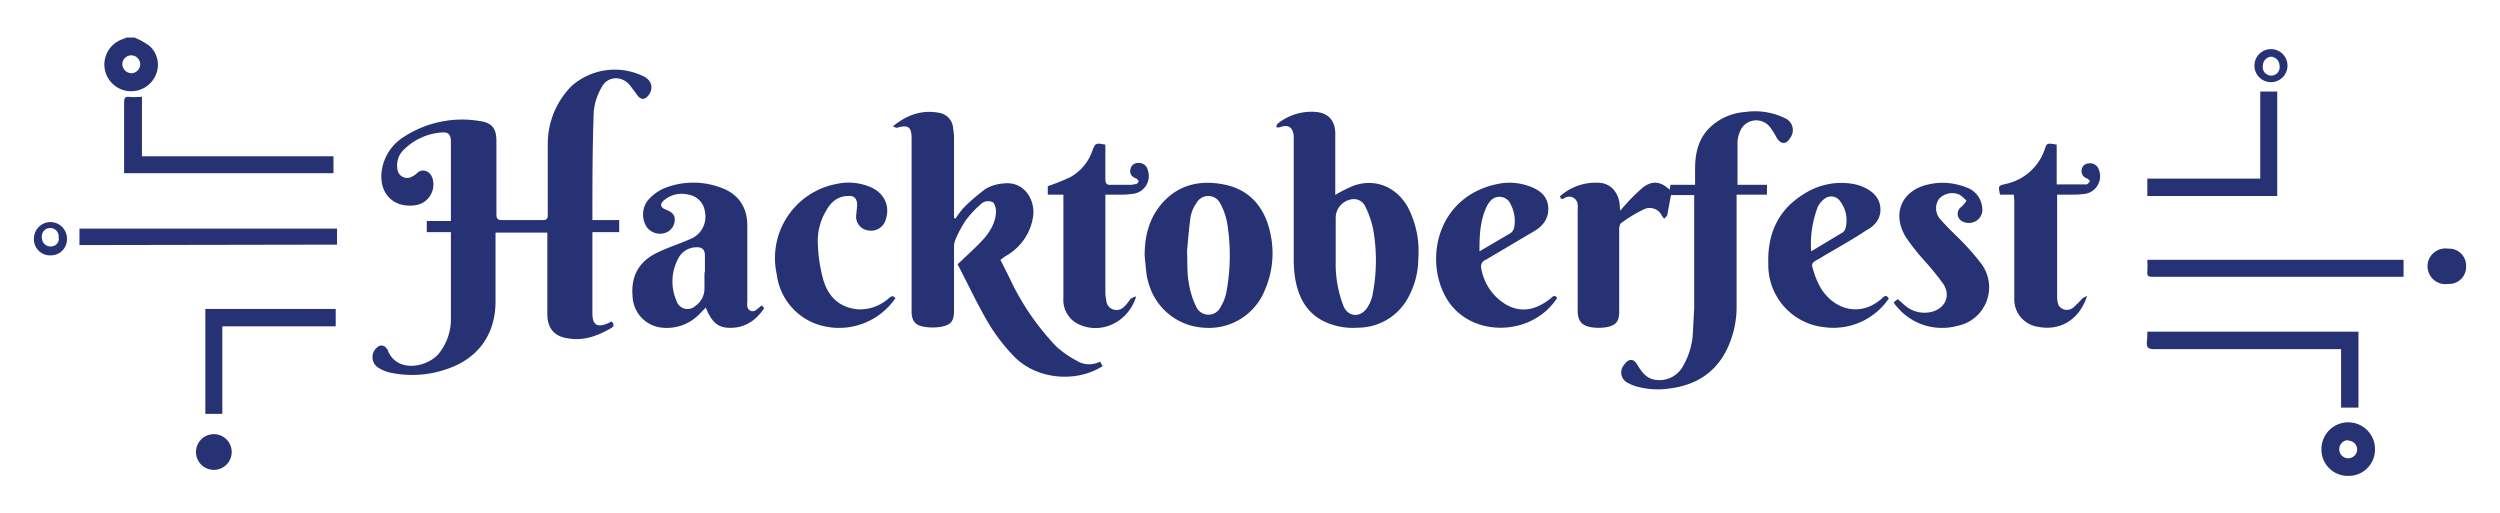 <svg id="Layer_1" data-name="Layer 1" xmlns="http://www.w3.org/2000/svg" viewBox="0 0 560 115"><defs><style>.cls-1{fill:#273274}</style></defs><title>hack titile big</title><path class="cls-1" d="M30.1 8.4a16.7 16.7 0 0 1 3.3 1.8 5.7 5.7 0 0 1 1.3 7A6 6 0 0 1 23.4 15a6 6 0 0 1 4-6.2l1-.4zm-.7 4a2 2 0 0 0-2 2 2.1 2.1 0 0 0 2 2 2 2 0 0 0 2-2 2 2 0 0 0-2-2zM137 72c.5.6.7 1-.1 1.5-3 1.7-6 2.9-9.6 2.3-3-.4-4.6-2.1-4.7-5.2V52.1H111v15.4c0 7.5-4 13-11.3 15.3a23.4 23.4 0 0 1-12.6.6 8.3 8.3 0 0 1-2.3-1 2.8 2.8 0 0 1-.3-4.6 1.3 1.3 0 0 1 2.1.3 1 1 0 0 1 .2.2c2 5.6 9.5 3.9 11.8.5A12.3 12.3 0 0 0 101 72V52h-5.4v-2.5h5.4V32c0-2-.5-2.5-2.4-2.3a13.3 13.3 0 0 0-8 3.7 4.8 4.8 0 0 0-1.6 4.3 2.2 2.2 0 0 0 3.4 1.8 3.8 3.8 0 0 0 1-.7c1.2-1.2 3-.5 3.5 1.2a4.7 4.7 0 0 1-4.1 6c-5 .6-8.2-3.1-7.2-8.3a10.7 10.7 0 0 1 4.8-7 23.9 23.9 0 0 1 17-3.6c2.9.4 3.8 1.7 3.8 4.6V48c0 1 .3 1.3 1.3 1.3h9c1 0 1.2-.3 1.2-1.2V32.3a18.4 18.4 0 0 1 5.3-13 14.6 14.6 0 0 1 15.5-2.5c1.3.5 2.6 1.4 2.4 3.1a3.1 3.1 0 0 1-1.2 2c-.8.6-1.6 0-2.1-.8l-1.5-2c-1.8-2.2-5-2.1-6.3.4A13.2 13.2 0 0 0 133 25c-.3 8-.3 16-.3 23.9a2.2 2.2 0 0 0 0 .4h6V52h-6v18.2c0 2.5 1 3.2 3.3 2.3zm252.2-30.6h6.6v2.2H389v24.9a21.8 21.8 0 0 1-2.4 10.2c-2.6 5-7 7.6-12.5 8.3a17.8 17.8 0 0 1-7.4-.4 9.2 9.2 0 0 1-2-.8 2.6 2.6 0 0 1-.8-4.2c.9-1.3 2-1.3 2.8 0s1.8 3 3.7 3.4a6 6 0 0 0 6.6-3 16.4 16.4 0 0 0 2.2-7.3l.3-5.7V43.7h-5.2l-.8 4.3c0 .4-.4.6-.7 1a4 4 0 0 1-.6-.8 3 3 0 0 0-4-1.3 31.6 31.6 0 0 0-5.1 3.1c-.3.2-.4 1-.4 1.4v18.4c0 2.2-.7 3.1-2.9 3.5a11.2 11.2 0 0 1-3.4 0c-2.2-.4-3-1.5-3-3.8V47.1a7.7 7.7 0 0 0 0-1.2 1.9 1.9 0 0 0-3-1.5c-.6.3-.6.3-1-.4a12 12 0 0 1 9.4-3c2.2.4 3.7 2.2 4 4.7l.1 1.5.8-.9A43.4 43.4 0 0 1 368 42c2.1-1.6 4-1.4 6 .5l.2-1.1h5.5v-3.6c0-3.6.8-7 3.6-9.5a12.6 12.6 0 0 1 7.5-3.2 15.4 15.4 0 0 1 9.1 1.4 2.9 2.9 0 0 1 1.1 4.4c-.9 1.5-2 1.5-3 0a16.4 16.4 0 0 0-1.5-2.4 3.9 3.9 0 0 0-6.8 1.1 6.3 6.3 0 0 0-.5 2.2v9.6zM214 49a23.6 23.6 0 0 1 1.8-2.4 41 41 0 0 1 5-4.3 9 9 0 0 1 4-1.2c4.6-.6 7.2 3.7 6.6 7.5a12.1 12.1 0 0 1-5.7 8.5l-.8.5-.8.6 2.1 4.2a56.6 56.6 0 0 0 10.4 15.2 21.5 21.5 0 0 0 4.6 3.2 5.2 5.2 0 0 0 5.2.2l.6 1c-5.9 3.8-14.7 3-19.7-2a41.5 41.5 0 0 1-6-7.8c-2.5-4.3-4.6-8.8-6.8-13 2-1.9 3.8-3.5 5.4-5.2s3.2-4 3.2-6.7c0-.7-.3-1.7-.7-2a2.5 2.5 0 0 0-2.3.1 22.7 22.7 0 0 0-3.8 4 26.8 26.8 0 0 0-2.3 4.3 4.2 4.2 0 0 0-.3 1.7v14.3c0 2.2-.7 3.1-2.9 3.5a11.5 11.5 0 0 1-3.8 0c-2-.3-2.8-1.4-2.8-3.4V31c0-2.6-.8-3.1-3.2-2.4-.2.1-.5-.1-1-.3 3.2-2.6 6.6-3.8 10.5-3a3.7 3.7 0 0 1 3 3.5 13.1 13.1 0 0 1 .2 1.7v18.3zm85.2-5.4a30.4 30.4 0 0 1 4-2c4.8-1.7 9.5.2 12.1 4.7a21.3 21.3 0 0 1 2.4 11.6 18.4 18.4 0 0 1-2.4 9 12.8 12.8 0 0 1-11.1 6.5 15 15 0 0 1-7.8-1.5c-3.9-2-5.6-5.5-6.3-9.6a28.4 28.4 0 0 1-.3-4.3V30.5c-.2-2-1.2-2.7-3.1-2a2 2 0 0 1-.8 0c0-.3.1-.6.3-.8a12 12 0 0 1 8.8-2.6c2.6.3 4.1 2 4.1 4.8v13.7zm0 11.1v4a25.9 25.9 0 0 0 1.8 10c1.2 2.5 4 2.4 5.4 0a8.3 8.3 0 0 0 1-2.4 40 40 0 0 0 .2-14.9 21.4 21.4 0 0 0-1.8-5.2 2.8 2.8 0 0 0-2.5-1.6 4.2 4.2 0 0 0-4.1 4.3v5.8zM170.6 68.4l.6.6c-2 3-4.7 4.7-8.4 4.4-2.2-.2-3.5-1.5-4.7-4.5l-1 1a10.2 10.2 0 0 1-8.8 3.5 7.3 7.3 0 0 1-6.6-7c-.4-4.4 1.3-7.7 5.3-9.7 2.4-1.2 5-2 7.5-3.1a5.4 5.4 0 0 0 3.4-6.2 4.4 4.4 0 0 0-3.7-3.8 6.1 6.1 0 0 0-5.5 1.3c-.9.8-.8 1.5.3 2 1.3.5 2.4 1.1 2.1 2.8a3.1 3.1 0 0 1-2.2 2.5 3.7 3.7 0 0 1-4-1.3 5.2 5.2 0 0 1 .2-6 10.3 10.3 0 0 1 3.6-2.7 17.6 17.6 0 0 1 12.7-.2c4 1.4 6 4.4 6 8.6v16.8a5.6 5.6 0 0 0 0 1.2 1.2 1.2 0 0 0 2 .8 11.4 11.4 0 0 0 1.2-1zM157.9 61v-3.8c0-1.2-.6-1.9-1.9-1.8a4.5 4.5 0 0 0-3.9 2.2 10.8 10.8 0 0 0-.6 9.7 2.6 2.6 0 0 0 4.3 1.2 4.7 4.7 0 0 0 2-4V61zm98.5-3.8c0-4.1.9-8 3.6-11.3 3.8-4.6 8.9-5.7 14.5-4.5s8.8 5.2 10 10.6a20.6 20.6 0 0 1-1.1 12.8 13.5 13.5 0 0 1-13.8 8.6 13.6 13.6 0 0 1-12.2-9.6 15 15 0 0 1-.6-2.5l-.4-4zm9.5-1c.1 3 0 5.2.4 7.2a17.8 17.8 0 0 0 1.7 5.4 3 3 0 0 0 5.4 0 10.3 10.3 0 0 0 1.3-3.3 45 45 0 0 0 .3-14.8 14.6 14.6 0 0 0-1.7-5.2 3 3 0 0 0-5.3 0 7.7 7.7 0 0 0-1.3 3c-.4 2.8-.6 5.7-.8 7.7zm82.8 10.7c-5.8 8.7-19.6 8.7-24.7-.1-5-8.5-2.2-22.8 11.5-25.6a13 13 0 0 1 7.3.6c2.1.8 3.8 2.1 4 4.5s-1 4.2-3 5.4l-11 6.5a1.6 1.6 0 0 0-1 1.9A11.7 11.7 0 0 0 337 68c3.3 2.1 6.8 1.7 10.4-1.2.5-.5 1-.8 1.4 0zm-17.3-10.6l7-4.1a2.1 2.1 0 0 0 .8-1.4 7.9 7.9 0 0 0-.8-5 2.7 2.7 0 0 0-4.7-.6 6.1 6.1 0 0 0-1 1.8c-1.2 2.9-1.3 6-1.3 9.3zM423 67a15 15 0 0 1-14.3 6.3A14 14 0 0 1 396.1 59c-.2-6.6 2.2-12 7.9-15.5a15.4 15.4 0 0 1 11.6-2.2 9.3 9.3 0 0 1 1.8.6c2 .9 3.6 2.3 3.8 4.6s-1.1 4-3 5c-3 2-6.2 3.8-9.3 5.6l-1.3.8c-1.8 1-2 1-1.3 3a16.4 16.4 0 0 0 1.6 3.7c3 4.8 8.8 6.5 13.6 2.3.4-.4 1-1.1 1.6 0zm-17.3-10.7l7-4.2a1.7 1.7 0 0 0 .7-1 7 7 0 0 0-1.2-6 2.4 2.4 0 0 0-3.6-.5 5.2 5.2 0 0 0-1.4 1.7 23.3 23.3 0 0 0-1.5 10zm45.4-12.7H448c-.4-2-.4-2 1.3-2.4a11.8 11.8 0 0 0 8.8-8c.4-1.1.5-1.2 2.6-.8v8.9h6.7c.3 0 .5-.5.8-.7l-.6-.6a1.7 1.7 0 0 1-1.3-2 1.6 1.6 0 0 1 1.6-1.4 2 2 0 0 1 2.2 1.3 4 4 0 0 1-2.9 5.5 21.6 21.6 0 0 1-3 .2h-3.4v22.9a4.4 4.4 0 0 0 .4 2 2.2 2.2 0 0 0 3.2.4 23 23 0 0 0 2-2 5 5 0 0 1 1.1-.6c-1.7 5.3-6 7.9-11 6.9a6.2 6.2 0 0 1-5.3-6.4V45z"/><path class="cls-1" d="M238.2 43.6h-3.5v-1.9a45.5 45.5 0 0 0 5-2 10.6 10.6 0 0 0 5-6c.7-1.7.8-1.7 2.9-1.3V40c0 1 .2 1.5 1.3 1.4h4a5.6 5.6 0 0 0 1.6-.2c.3 0 .4-.4.6-.6l-.5-.6c-1-.3-1.6-1-1.4-2a1.7 1.7 0 0 1 1.8-1.5 2 2 0 0 1 2.1 1.6 4 4 0 0 1-3.2 5.3 18.6 18.6 0 0 1-2.4.2h-3.9v22.1a9.6 9.6 0 0 0 .2 1.5 2.3 2.3 0 0 0 4 1.5c.6-.5 1-1.2 1.5-1.8a4.5 4.5 0 0 1 1.2-.5c-1.7 5.6-7.5 8.5-12.5 6.4a6 6 0 0 1-3.8-6V45.1zm-37.7 23.3a15.3 15.3 0 0 1-15.8 6.2A13.6 13.6 0 0 1 174 61.5a16.9 16.9 0 0 1 13.4-20.3 12.5 12.5 0 0 1 7.8.8c3 1.4 4.2 4.3 3.2 7.2a3.4 3.4 0 0 1-4 2.4 3.1 3.1 0 0 1-2.6-3.5l.2-2.1c0-1.5-.6-2.2-2-2.1-2.4 0-4 1.5-5 3.4a13.1 13.1 0 0 0-1.8 7.4 34.4 34.4 0 0 0 1.2 7.9c1.1 3.8 3.6 6.4 8 6.7a9.7 9.7 0 0 0 6.7-2.5c.8-.6.8-.6 1.5 0zm223.7.8l.9-.7 1.7 1.5a6.7 6.7 0 0 0 5.7 1.4c3.1-.7 4.6-3.5 2.8-6.3a64.5 64.5 0 0 0-4.4-5.4 46.8 46.8 0 0 1-4-5.1c-3.2-5.3-.9-10.5 5.1-11.8a14.2 14.2 0 0 1 8.5.7 5.2 5.2 0 0 1 3.5 4.4 3 3 0 0 1-1.2 3 3.2 3.2 0 0 1-3.4.1 1.9 1.9 0 0 1 0-3.2 9.8 9.8 0 0 0 1.1-1.3 6.8 6.8 0 0 0-1.6-1.4 4 4 0 0 0-4.6 1 3.7 3.7 0 0 0 .5 4.7c1.5 1.7 3.1 3.2 4.7 4.8a53.3 53.3 0 0 1 4.4 5.1 8.8 8.8 0 0 1-5.5 13.8 13.1 13.1 0 0 1-13.5-4.3 7.4 7.4 0 0 1-.5-.6 2 2 0 0 1-.2-.4zm56.8 6.6h47.3v17h-3.9V78.2h-42c-1.2 0-1.6-.4-1.5-1.6a20.4 20.4 0 0 0 .1-2.3zM27.8 38.8V22.9c0-1 .3-1.3 1.2-1.2s1.8 0 2.8 0V35h42.9v3.8zM481 58.2h57.4V62h-56.1c-1 0-1.4-.1-1.3-1.2a25.3 25.3 0 0 0 0-2.6zM17.8 54.9v-3.7h57.7v3.6zM46 69.2h29.2v3.9H49.8v19.6H46zm435-25.3V40h25.3V20.5h3.8v23.4zm45 62.7a5.9 5.9 0 0 1-6-6 6 6 0 1 1 12 0 5.9 5.9 0 0 1-6 6zm0-8a2 2 0 0 0-2 2 2 2 0 1 0 4 .1 2 2 0 0 0-2-2zm-474.1 2.6a4 4 0 0 1-8 .1 4 4 0 1 1 8-.1zm500.5-41.6a3.8 3.8 0 0 1-4 4 4 4 0 1 1 0-7.9 3.8 3.8 0 0 1 4 4zM15 53.4a3.6 3.6 0 0 1-3.6 3.8 3.6 3.6 0 0 1-3.8-3.7 3.7 3.7 0 1 1 7.4-.1zm-1.9 0a1.9 1.9 0 1 0-3.7 0 1.9 1.9 0 0 0 1.8 1.8 1.8 1.8 0 0 0 2-1.8zM505 14.5a3.7 3.7 0 1 1 3.8 3.9 3.7 3.7 0 0 1-3.8-3.9zm3.7-1.8a2 2 0 0 0-1.8 1.9 1.9 1.9 0 1 0 3.7 0 2 2 0 0 0-2-1.9z"/></svg>